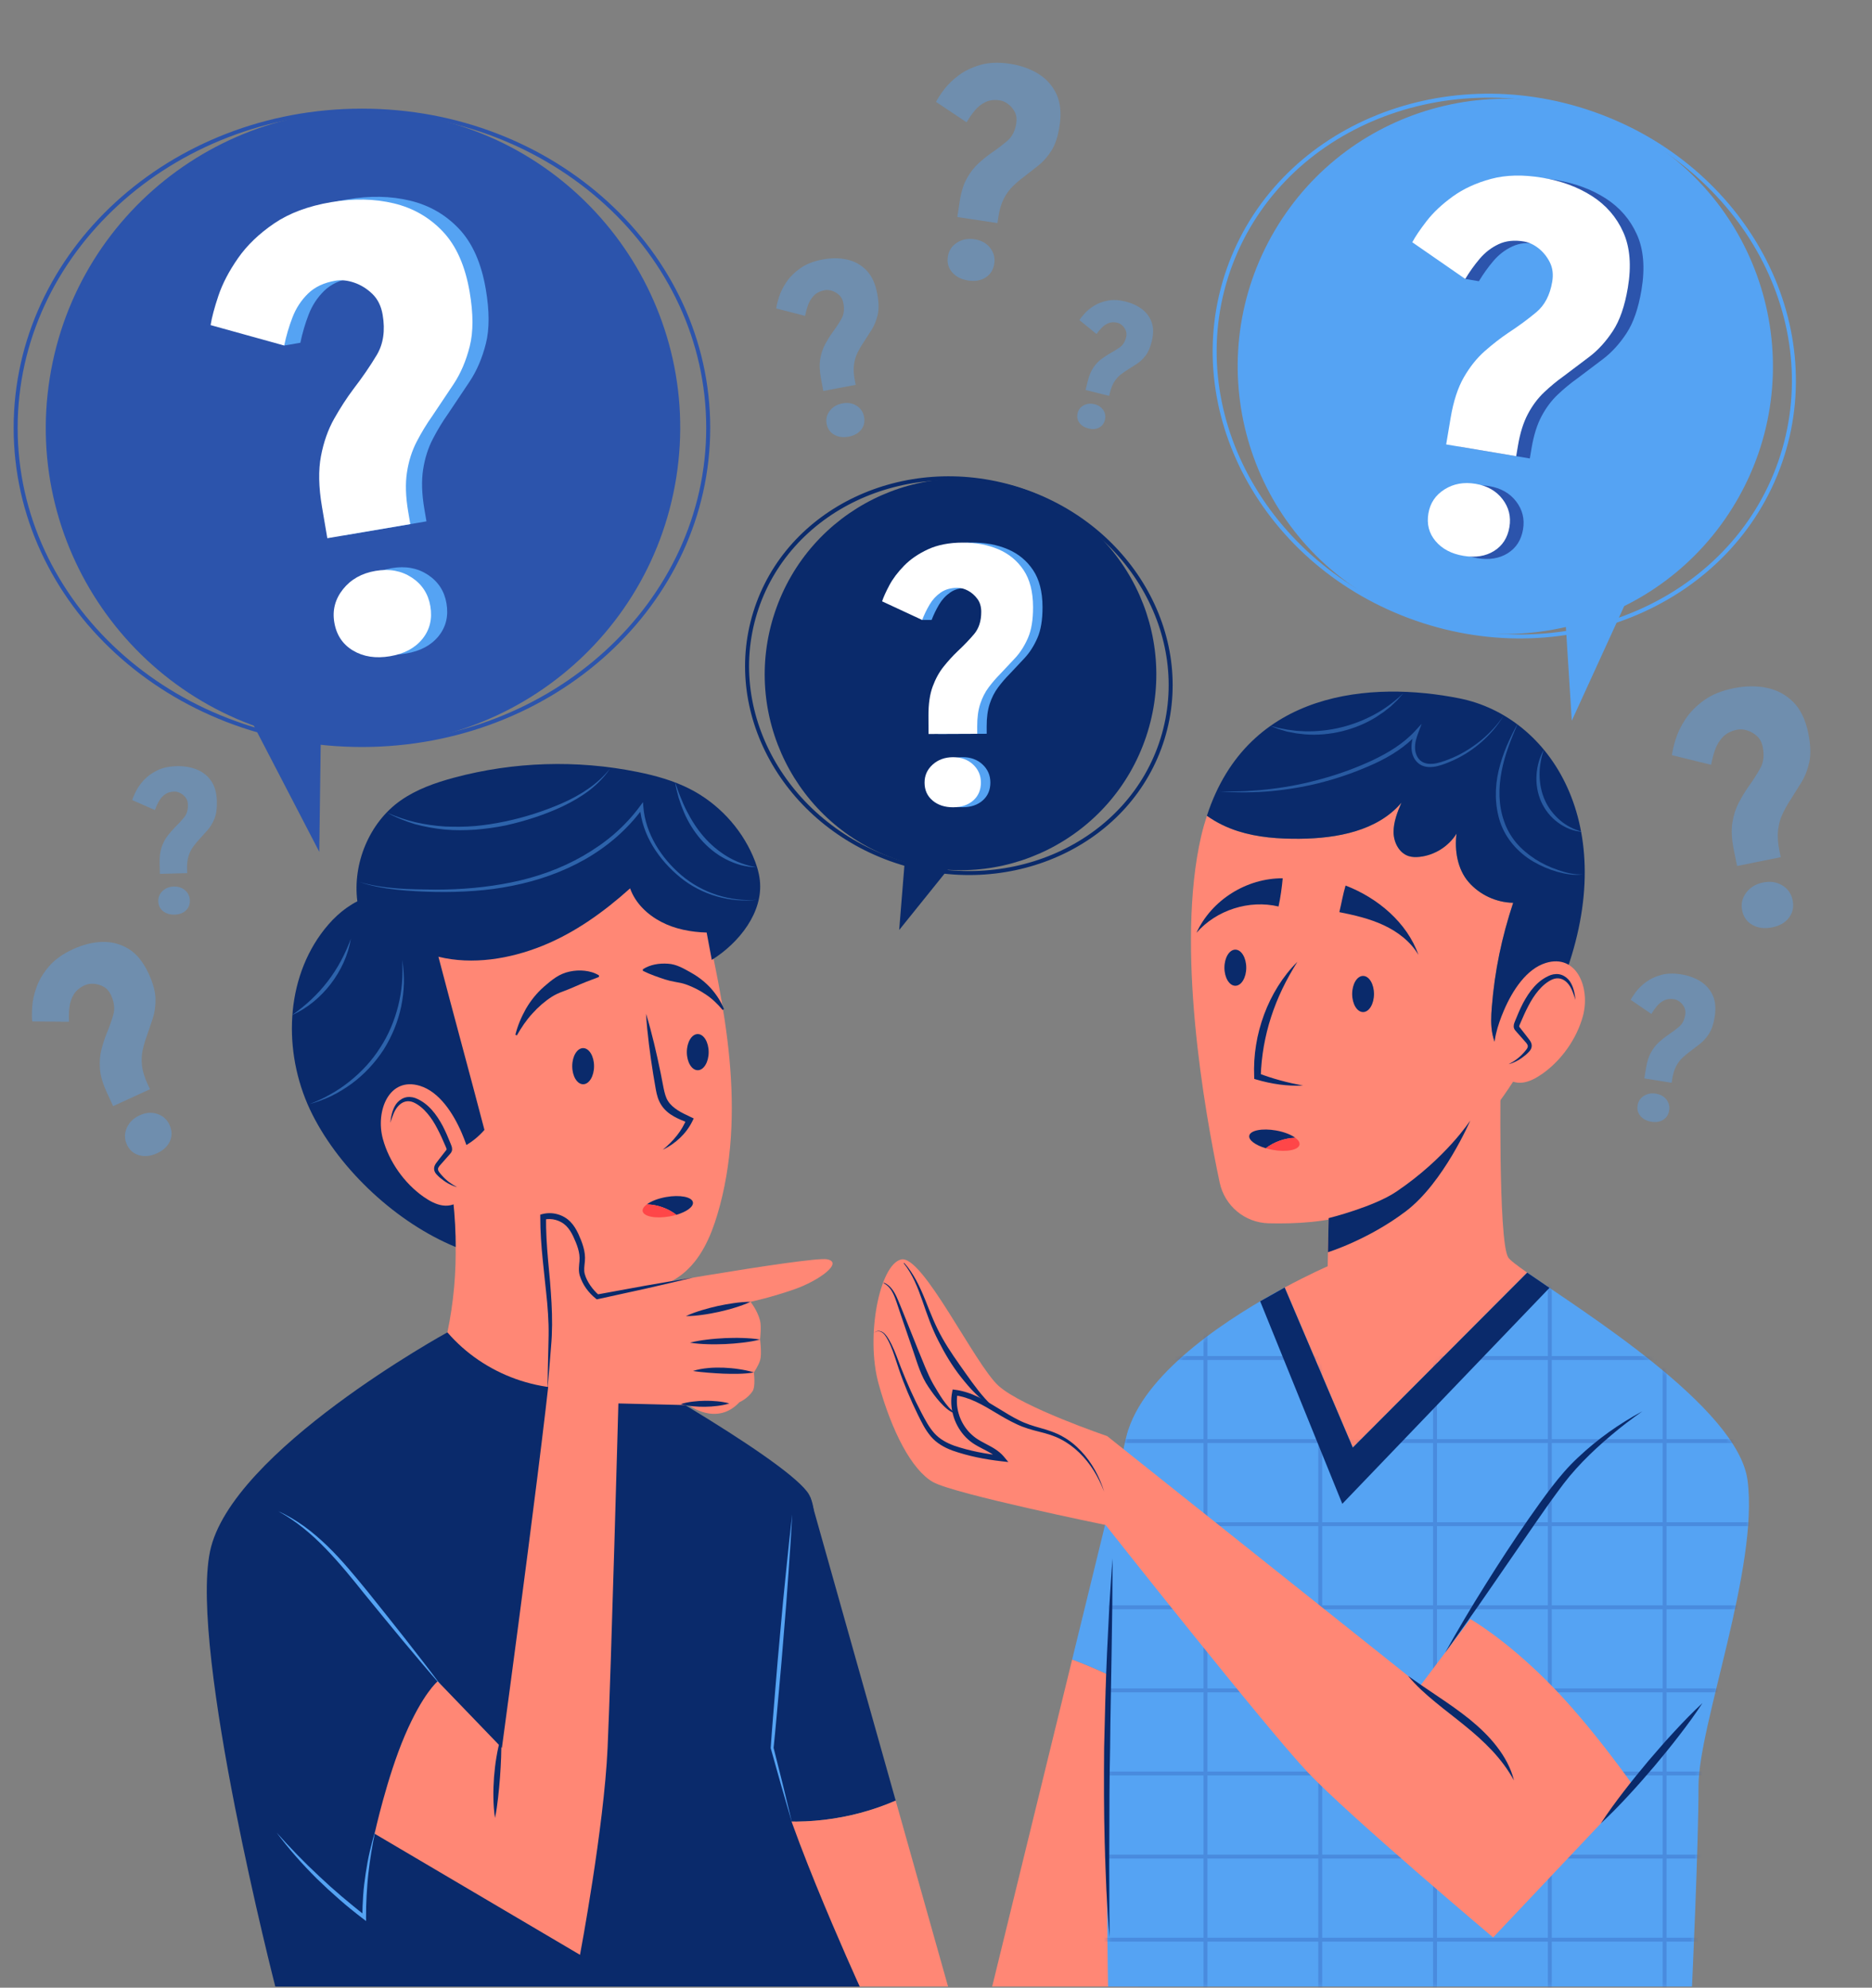 <svg width="469" height="498" viewBox="0 0 469 498" fill="none" xmlns="http://www.w3.org/2000/svg">
<rect x="0" y="0" width="469" height="498" fill="#808080" stroke="none"/>
<path d="M169.426 119.648C176.308 76.303 146.749 35.586 103.404 28.704C60.059 21.823 19.342 51.382 12.461 94.726C5.579 138.071 35.138 178.788 78.483 185.67C121.827 192.551 162.544 162.992 169.426 119.648Z" fill="#2C54AC"/>
<path d="M90.676 186.655C138.59 186.655 177.433 151.076 177.433 107.187C177.433 63.298 138.59 27.719 90.676 27.719C42.761 27.719 3.919 63.298 3.919 107.187C3.919 151.076 42.761 186.655 90.676 186.655Z" stroke="#2C54AC" stroke-miterlimit="10"/>
<path d="M60.103 175.108L79.99 213.417L80.538 171.681L60.103 175.108Z" fill="#2C54AC"/>
<path d="M86.049 134.159L84.711 126.289C83.87 121.339 83.784 117.102 84.46 113.573C85.133 110.047 86.234 106.931 87.761 104.227C89.288 101.523 90.88 99.063 92.541 96.845C94.794 93.917 96.753 91.063 98.42 88.283C100.087 85.505 100.584 82.135 99.911 78.174C99.541 75.998 98.684 74.258 97.344 72.957C96.002 71.657 94.492 70.718 92.816 70.136C91.137 69.557 89.557 69.391 88.072 69.643C85.199 70.131 82.914 71.207 81.211 72.872C79.508 74.537 78.213 76.514 77.33 78.803C76.444 81.093 75.752 83.452 75.248 85.88L71.203 86.567L56.808 80.763C57.099 78.88 57.752 76.427 58.766 73.402C59.78 70.38 61.411 67.25 63.664 64.013C65.915 60.78 68.935 57.873 72.724 55.292C76.511 52.715 81.278 50.935 87.021 49.959C92.664 49 97.9 49.104 102.734 50.268C107.566 51.433 111.66 53.793 115.015 57.349C118.369 60.904 120.602 65.948 121.712 72.483C122.638 77.929 122.644 82.461 121.73 86.078C120.817 89.697 119.468 92.856 117.687 95.55C115.904 98.248 114.116 100.919 112.326 103.566C110.928 105.537 109.635 107.666 108.446 109.955C107.255 112.246 106.443 114.802 106.007 117.627C105.57 120.451 105.672 123.745 106.311 127.507L106.841 130.625L86.049 134.159ZM101.769 163.727C98.205 164.333 95.119 163.864 92.516 162.321C89.909 160.777 88.339 158.423 87.801 155.253C87.28 152.185 88.004 149.413 89.978 146.938C91.949 144.464 94.669 142.932 98.135 142.343C101.599 141.754 104.623 142.31 107.204 144.01C109.785 145.711 111.336 148.097 111.858 151.164C112.397 154.334 111.739 157.066 109.891 159.367C108.039 161.668 105.333 163.121 101.769 163.727Z" fill="#55A3F3"/>
<path d="M82.004 134.847L80.667 126.977C79.826 122.027 79.74 117.79 80.416 114.261C81.089 110.735 82.19 107.619 83.717 104.915C85.244 102.211 86.836 99.751 88.497 97.533C90.75 94.605 92.709 91.751 94.376 88.971C96.043 86.193 96.54 82.824 95.867 78.863C95.497 76.687 94.64 74.946 93.3 73.646C91.958 72.346 90.449 71.407 88.772 70.825C87.093 70.246 85.513 70.08 84.028 70.332C81.155 70.82 78.87 71.896 77.167 73.561C75.464 75.226 74.169 77.203 73.286 79.492C72.4 81.782 71.708 84.141 71.203 86.569L52.763 81.452C53.054 79.569 53.707 77.116 54.721 74.091C55.735 71.069 57.366 67.939 59.619 64.702C61.87 61.469 64.89 58.562 68.679 55.981C72.466 53.404 77.233 51.624 82.975 50.648C88.618 49.689 93.854 49.793 98.689 50.957C103.521 52.122 107.615 54.482 110.969 58.038C114.324 61.593 116.556 66.637 117.667 73.171C118.593 78.617 118.599 83.149 117.685 86.766C116.772 90.385 115.423 93.544 113.642 96.239C111.859 98.937 110.071 101.608 108.281 104.255C106.883 106.226 105.591 108.355 104.401 110.644C103.21 112.935 102.398 115.491 101.962 118.316C101.525 121.14 101.626 124.434 102.266 128.196L102.796 131.314L82.004 134.847ZM97.724 164.414C94.16 165.02 91.074 164.551 88.471 163.008C85.864 161.464 84.295 159.11 83.756 155.941C83.235 152.873 83.959 150.101 85.933 147.626C87.905 145.152 90.624 143.62 94.09 143.031C97.554 142.442 100.578 142.998 103.159 144.698C105.74 146.399 107.291 148.785 107.813 151.853C108.352 155.023 107.694 157.755 105.846 160.056C103.994 162.356 101.288 163.808 97.724 164.414Z" fill="white"/>
<path d="M434.899 125.808C453.688 93.905 443.058 52.811 411.155 34.021C379.251 15.232 338.157 25.863 319.367 57.766C300.578 89.669 311.209 130.763 343.112 149.553C375.015 168.342 416.11 157.711 434.899 125.808Z" fill="#55A3F3"/>
<path d="M445.99 115.774C458.16 80.809 437.081 41.694 398.909 28.408C360.738 15.122 319.928 32.697 307.758 67.662C295.589 102.627 316.668 141.742 354.839 155.028C393.011 168.313 433.821 150.739 445.99 115.774Z" stroke="#55A3F3" stroke-miterlimit="10"/>
<path d="M408.93 147.451L393.789 180.566L391.569 145.426L408.93 147.451Z" fill="#55A3F3"/>
<path d="M365.729 111.92L366.845 105.279C367.548 101.102 368.656 97.703 370.172 95.079C371.686 92.457 373.426 90.279 375.393 88.548C377.359 86.817 379.311 85.299 381.25 83.992C383.857 82.284 386.208 80.554 388.307 78.801C390.406 77.05 391.736 74.503 392.298 71.161C392.607 69.325 392.407 67.701 391.699 66.293C390.99 64.885 390.049 63.718 388.875 62.79C387.698 61.863 386.485 61.293 385.232 61.082C382.808 60.674 380.689 60.897 378.87 61.751C377.052 62.605 375.472 63.821 374.133 65.4C372.792 66.979 371.587 68.666 370.512 70.46L367.099 69.886L357.24 61.27C357.994 59.851 359.194 58.077 360.841 55.949C362.487 53.822 364.654 51.781 367.346 49.827C370.036 47.876 373.249 46.397 376.983 45.392C380.715 44.389 385.006 44.293 389.852 45.108C394.613 45.909 398.756 47.443 402.285 49.712C405.811 51.98 408.418 54.996 410.104 58.759C411.791 62.521 412.17 67.159 411.243 72.673C410.471 77.268 409.218 80.881 407.487 83.509C405.756 86.139 403.805 88.281 401.639 89.934C399.47 91.589 397.306 93.221 395.147 94.833C393.486 96.015 391.866 97.353 390.284 98.847C388.7 100.342 387.343 102.153 386.212 104.283C385.081 106.412 384.249 109.064 383.715 112.238L383.272 114.869L365.729 111.92ZM370.052 139.836C367.045 139.33 364.716 138.101 363.07 136.15C361.421 134.197 360.824 131.886 361.273 129.212C361.708 126.623 363.056 124.615 365.315 123.191C367.572 121.767 370.162 121.3 373.087 121.793C376.01 122.285 378.265 123.566 379.85 125.636C381.434 127.707 382.01 130.038 381.574 132.626C381.124 135.301 379.842 137.295 377.732 138.616C375.619 139.935 373.059 140.341 370.052 139.836Z" fill="#2C54AC"/>
<path d="M362.315 111.346L363.432 104.705C364.134 100.528 365.242 97.129 366.758 94.505C368.272 91.883 370.013 89.706 371.98 87.974C373.946 86.243 375.897 84.725 377.836 83.418C380.443 81.711 382.795 79.98 384.894 78.227C386.993 76.476 388.323 73.929 388.885 70.587C389.194 68.75 388.994 67.126 388.286 65.719C387.577 64.311 386.635 63.144 385.461 62.216C384.284 61.289 383.071 60.719 381.818 60.508C379.394 60.1 377.275 60.323 375.456 61.177C373.637 62.031 372.057 63.247 370.719 64.826C369.378 66.405 368.173 68.092 367.097 69.886L353.825 60.695C354.579 59.276 355.779 57.502 357.426 55.374C359.072 53.247 361.24 51.206 363.932 49.253C366.622 47.302 369.834 45.823 373.568 44.818C377.3 43.815 381.591 43.719 386.437 44.534C391.198 45.335 395.341 46.87 398.87 49.138C402.396 51.406 405.004 54.422 406.69 58.185C408.377 61.947 408.756 66.585 407.829 72.099C407.056 76.695 405.804 80.307 404.073 82.935C402.342 85.565 400.391 87.708 398.225 89.36C396.056 91.015 393.891 92.647 391.731 94.259C390.071 95.441 388.45 96.779 386.868 98.273C385.284 99.768 383.928 101.579 382.797 103.709C381.666 105.838 380.833 108.491 380.299 111.664L379.856 114.295L362.315 111.346ZM366.639 139.262C363.632 138.756 361.303 137.527 359.657 135.575C358.008 133.622 357.411 131.311 357.86 128.637C358.295 126.048 359.642 124.04 361.901 122.616C364.158 121.192 366.749 120.725 369.674 121.218C372.597 121.71 374.852 122.991 376.437 125.061C378.021 127.132 378.596 129.463 378.16 132.051C377.71 134.726 376.428 136.72 374.318 138.041C372.205 139.361 369.646 139.767 366.639 139.262Z" fill="white"/>
<path d="M287.145 184.555C295.753 158.872 281.911 131.074 256.228 122.466C230.545 113.858 202.746 127.7 194.138 153.383C185.53 179.066 199.372 206.865 225.056 215.473C250.739 224.081 278.537 210.239 287.145 184.555Z" fill="#0A2A6B"/>
<path d="M291.266 185.053C299.262 159.175 282.894 131.136 254.706 122.427C226.519 113.718 197.187 127.636 189.191 153.514C181.195 179.392 197.564 207.431 225.751 216.14C253.938 224.85 283.27 210.932 291.266 185.053Z" stroke="#0A2A6B" stroke-miterlimit="10"/>
<path d="M239.199 215.705L225.277 233.004L226.982 211.93L239.199 215.705Z" fill="#0A2A6B"/>
<path d="M235.002 183.889L234.983 179.271C234.971 176.367 235.323 173.941 236.043 171.991C236.761 170.043 237.684 168.369 238.811 166.97C239.938 165.572 241.079 164.318 242.237 163.21C243.8 161.753 245.188 160.309 246.402 158.881C247.616 157.453 248.218 155.578 248.209 153.254C248.204 151.977 247.88 150.903 247.238 150.034C246.595 149.165 245.823 148.486 244.921 147.996C244.018 147.507 243.132 147.263 242.261 147.266C240.576 147.273 239.17 147.67 238.04 148.459C236.91 149.248 235.985 150.253 235.264 151.476C234.542 152.699 233.924 153.98 233.406 155.317L231.033 155.327L223.368 150.653C223.712 149.606 224.317 148.268 225.182 146.638C226.047 145.009 227.274 143.377 228.865 141.744C230.455 140.112 232.454 138.739 234.86 137.625C237.265 136.513 240.153 135.948 243.523 135.934C246.834 135.921 249.812 136.475 252.46 137.597C255.107 138.719 257.22 140.453 258.798 142.799C260.376 145.145 261.172 148.235 261.188 152.069C261.201 155.264 260.775 157.851 259.912 159.829C259.049 161.808 257.98 163.483 256.709 164.852C255.436 166.223 254.163 167.578 252.892 168.919C251.908 169.911 250.969 171.004 250.074 172.198C249.177 173.393 248.472 174.774 247.956 176.345C247.439 177.915 247.186 179.805 247.195 182.012L247.202 183.841L235.002 183.889ZM241.175 202.248C239.084 202.256 237.368 201.697 236.028 200.57C234.686 199.442 234.014 197.95 234.006 196.091C233.999 194.291 234.675 192.777 236.035 191.552C237.394 190.327 239.091 189.71 241.125 189.702C243.157 189.694 244.831 190.297 246.142 191.512C247.454 192.727 248.113 194.235 248.121 196.035C248.128 197.895 247.495 199.392 246.222 200.53C244.948 201.667 243.266 202.24 241.175 202.248Z" fill="#55A3F3"/>
<path d="M232.629 183.898L232.61 179.28C232.598 176.376 232.95 173.95 233.67 172C234.388 170.052 235.311 168.378 236.438 166.979C237.565 165.581 238.706 164.327 239.864 163.219C241.427 161.762 242.815 160.318 244.029 158.889C245.243 157.461 245.845 155.586 245.836 153.262C245.831 151.985 245.507 150.911 244.865 150.042C244.222 149.173 243.45 148.494 242.548 148.004C241.645 147.515 240.759 147.271 239.887 147.274C238.202 147.281 236.796 147.678 235.666 148.467C234.536 149.256 233.611 150.261 232.89 151.484C232.168 152.707 231.55 153.988 231.032 155.325L220.994 150.66C221.338 149.613 221.943 148.275 222.808 146.645C223.673 145.016 224.899 143.385 226.491 141.751C228.081 140.119 230.08 138.746 232.486 137.632C234.891 136.519 237.779 135.955 241.149 135.941C244.46 135.928 247.438 136.482 250.087 137.604C252.734 138.726 254.847 140.46 256.425 142.806C258.003 145.152 258.8 148.242 258.815 152.075C258.828 155.27 258.403 157.857 257.539 159.835C256.676 161.814 255.607 163.489 254.336 164.858C253.063 166.229 251.79 167.584 250.519 168.925C249.535 169.917 248.596 171.01 247.7 172.204C246.804 173.399 246.098 174.781 245.582 176.351C245.065 177.921 244.812 179.811 244.821 182.018L244.828 183.847L232.629 183.898ZM238.802 202.258C236.711 202.266 234.995 201.707 233.655 200.58C232.313 199.452 231.641 197.961 231.633 196.101C231.626 194.301 232.302 192.788 233.662 191.562C235.021 190.337 236.718 189.72 238.751 189.712C240.783 189.704 242.457 190.307 243.768 191.522C245.08 192.737 245.739 194.245 245.747 196.045C245.755 197.904 245.121 199.402 243.848 200.54C242.575 201.676 240.893 202.249 238.802 202.258Z" fill="white"/>
<g opacity="0.4">
<path d="M435.196 216.966L434.361 212.826C433.836 210.222 433.723 207.983 434.023 206.106C434.322 204.231 434.854 202.565 435.618 201.11C436.381 199.656 437.184 198.329 438.026 197.129C439.17 195.545 440.16 194.003 440.996 192.507C441.833 191.011 442.041 189.221 441.621 187.138C441.39 185.993 440.909 185.087 440.179 184.421C439.448 183.755 438.635 183.283 437.739 183.003C436.842 182.724 436.004 182.662 435.222 182.819C433.711 183.124 432.52 183.729 431.646 184.637C430.772 185.545 430.119 186.611 429.689 187.836C429.258 189.061 428.93 190.32 428.702 191.612L418.869 189.204C418.992 188.204 419.298 186.896 419.785 185.28C420.272 183.665 421.084 181.984 422.223 180.236C423.361 178.49 424.911 176.904 426.873 175.478C428.834 174.054 431.326 173.036 434.346 172.427C437.314 171.829 440.085 171.799 442.66 172.336C445.234 172.874 447.437 174.056 449.268 175.882C451.099 177.708 452.361 180.339 453.054 183.776C453.631 186.641 453.708 189.037 453.283 190.965C452.859 192.893 452.196 194.585 451.298 196.039C450.399 197.494 449.496 198.936 448.593 200.364C447.886 201.429 447.237 202.576 446.645 203.805C446.052 205.036 445.664 206.401 445.479 207.901C445.294 209.401 445.401 211.142 445.799 213.12L446.13 214.76L435.196 216.966ZM443.986 232.347C442.111 232.725 440.472 232.527 439.07 231.753C437.666 230.979 436.798 229.759 436.462 228.092C436.137 226.478 436.475 225 437.479 223.66C438.482 222.32 439.894 221.466 441.718 221.098C443.54 220.731 445.148 220.976 446.541 221.833C447.933 222.691 448.792 223.927 449.117 225.541C449.453 227.208 449.15 228.664 448.209 229.911C447.268 231.157 445.861 231.969 443.986 232.347Z" fill="#55A3F3"/>
<path d="M28.338 277.133L26.735 273.635C25.727 271.435 25.159 269.473 25.034 267.746C24.908 266.021 25.033 264.433 25.407 262.983C25.781 261.534 26.216 260.19 26.713 258.95C27.397 257.306 27.954 255.733 28.384 254.231C28.814 252.73 28.626 251.099 27.819 249.339C27.376 248.372 26.76 247.668 25.974 247.23C25.187 246.792 24.367 246.542 23.514 246.481C22.66 246.42 21.904 246.54 21.244 246.842C19.967 247.427 19.037 248.213 18.452 249.2C17.866 250.187 17.51 251.269 17.383 252.445C17.256 253.622 17.227 254.806 17.295 255.999L8.072 255.913C7.973 255 7.972 253.777 8.067 252.242C8.163 250.708 8.532 249.048 9.178 247.26C9.823 245.475 10.867 243.745 12.31 242.071C13.752 240.399 15.75 238.977 18.302 237.807C20.81 236.658 23.261 236.054 25.657 235.994C28.052 235.935 30.252 236.524 32.257 237.761C34.262 238.998 35.929 241.069 37.26 243.973C38.369 246.393 38.937 248.503 38.962 250.301C38.988 252.1 38.753 253.739 38.259 255.215C37.765 256.693 37.265 258.16 36.762 259.615C36.356 260.707 36.02 261.859 35.751 263.073C35.482 264.288 35.422 265.58 35.571 266.949C35.719 268.318 36.177 269.84 36.943 271.511L37.578 272.897L28.338 277.133ZM39.34 288.941C37.756 289.667 36.261 289.833 34.856 289.439C33.45 289.045 32.426 288.144 31.78 286.736C31.155 285.373 31.147 283.991 31.758 282.593C32.368 281.196 33.443 280.144 34.984 279.437C36.524 278.732 38.001 278.614 39.414 279.084C40.827 279.555 41.847 280.472 42.472 281.836C43.118 283.245 43.152 284.599 42.578 285.901C42.003 287.202 40.924 288.215 39.34 288.941Z" fill="#55A3F3"/>
<path d="M239.844 54.378L240.417 50.573C240.778 48.18 241.377 46.227 242.218 44.714C243.057 43.201 244.031 41.941 245.137 40.932C246.243 39.924 247.343 39.038 248.438 38.272C249.911 37.271 251.238 36.259 252.419 35.238C253.601 34.217 254.336 32.749 254.625 30.835C254.784 29.783 254.653 28.857 254.236 28.06C253.817 27.263 253.268 26.605 252.588 26.086C251.907 25.568 251.208 25.254 250.49 25.146C249.101 24.937 247.893 25.085 246.862 25.59C245.831 26.096 244.941 26.806 244.191 27.721C243.44 28.636 242.768 29.612 242.171 30.647L234.5 25.526C234.917 24.708 235.585 23.683 236.505 22.451C237.425 21.22 238.643 20.033 240.162 18.891C241.68 17.75 243.5 16.874 245.624 16.263C247.746 15.654 250.196 15.557 252.973 15.975C255.701 16.386 258.083 17.222 260.12 18.484C262.157 19.745 263.676 21.443 264.676 23.576C265.676 25.709 265.938 28.355 265.462 31.514C265.065 34.147 264.385 36.223 263.422 37.741C262.459 39.26 261.365 40.503 260.144 41.469C258.921 42.435 257.7 43.389 256.482 44.331C255.545 45.023 254.632 45.803 253.743 46.672C252.853 47.541 252.096 48.589 251.47 49.817C250.844 51.044 250.394 52.568 250.121 54.386L249.894 55.893L239.844 54.378ZM242.586 70.283C240.863 70.023 239.521 69.344 238.561 68.245C237.6 67.145 237.236 65.831 237.467 64.299C237.69 62.816 238.44 61.656 239.717 60.82C240.992 59.984 242.468 59.693 244.144 59.945C245.819 60.197 247.119 60.907 248.045 62.075C248.97 63.243 249.321 64.569 249.098 66.052C248.867 67.584 248.154 68.736 246.961 69.511C245.767 70.285 244.309 70.543 242.586 70.283Z" fill="#55A3F3"/>
<path d="M206.267 97.951L205.689 94.883C205.326 92.953 205.263 91.297 205.502 89.913C205.741 88.53 206.149 87.304 206.728 86.235C207.306 85.167 207.911 84.194 208.546 83.315C209.407 82.155 210.153 81.025 210.785 79.926C211.418 78.828 211.588 77.507 211.298 75.963C211.138 75.114 210.791 74.44 210.258 73.941C209.724 73.442 209.127 73.085 208.468 72.869C207.807 72.654 207.188 72.6 206.609 72.709C205.489 72.92 204.603 73.356 203.948 74.019C203.294 74.682 202.801 75.464 202.472 76.365C202.142 77.267 201.887 78.194 201.707 79.147L194.461 77.275C194.562 76.537 194.8 75.573 195.175 74.383C195.551 73.194 196.166 71.959 197.025 70.678C197.883 69.398 199.043 68.24 200.507 67.205C201.97 66.171 203.821 65.442 206.06 65.02C208.26 64.606 210.308 64.61 212.207 65.031C214.104 65.453 215.722 66.347 217.058 67.714C218.395 69.081 219.303 71.038 219.782 73.585C220.182 75.708 220.216 77.48 219.884 78.901C219.552 80.323 219.047 81.567 218.369 82.633C217.69 83.7 217.01 84.758 216.329 85.805C215.796 86.585 215.306 87.427 214.856 88.331C214.406 89.235 214.107 90.24 213.956 91.348C213.805 92.455 213.867 93.743 214.144 95.209L214.373 96.424L206.267 97.951ZM212.62 109.403C211.231 109.665 210.021 109.503 208.992 108.918C207.962 108.332 207.332 107.423 207.099 106.187C206.874 104.991 207.138 103.902 207.892 102.92C208.646 101.939 209.698 101.321 211.05 101.066C212.4 100.812 213.587 101.008 214.608 101.655C215.629 102.302 216.252 103.224 216.478 104.42C216.711 105.656 216.473 106.729 215.766 107.641C215.057 108.555 214.009 109.141 212.62 109.403Z" fill="#55A3F3"/>
<path d="M271.968 97.709L272.526 95.472C272.878 94.065 273.347 92.934 273.935 92.079C274.522 91.224 275.174 90.528 275.892 89.989C276.609 89.451 277.316 88.985 278.012 88.59C278.947 88.077 279.797 87.549 280.56 87.007C281.323 86.465 281.844 85.632 282.125 84.506C282.28 83.888 282.256 83.328 282.052 82.828C281.848 82.329 281.557 81.905 281.181 81.557C280.804 81.209 280.405 80.982 279.983 80.877C279.167 80.673 278.436 80.693 277.793 80.936C277.15 81.179 276.579 81.552 276.08 82.055C275.58 82.558 275.123 83.102 274.708 83.686L270.425 80.194C270.72 79.73 271.177 79.156 271.796 78.474C272.415 77.792 273.209 77.153 274.18 76.558C275.15 75.964 276.285 75.545 277.587 75.302C278.888 75.059 280.355 75.141 281.987 75.549C283.591 75.95 284.964 76.584 286.108 77.453C287.251 78.321 288.06 79.42 288.535 80.75C289.01 82.079 289.016 83.673 288.552 85.53C288.165 87.078 287.642 88.277 286.981 89.128C286.32 89.979 285.597 90.659 284.813 91.165C284.029 91.672 283.246 92.171 282.466 92.664C281.868 93.023 281.279 93.437 280.699 93.904C280.118 94.372 279.607 94.954 279.164 95.651C278.721 96.347 278.366 97.231 278.099 98.3L277.878 99.186L271.968 97.709ZM272.698 107.352C271.685 107.099 270.923 106.617 270.413 105.907C269.902 105.196 269.76 104.392 269.985 103.491C270.203 102.619 270.716 101.97 271.525 101.544C272.333 101.118 273.23 101.028 274.216 101.274C275.2 101.52 275.936 102.018 276.422 102.767C276.907 103.516 277.041 104.327 276.823 105.199C276.598 106.1 276.106 106.746 275.35 107.141C274.595 107.535 273.711 107.605 272.698 107.352Z" fill="#55A3F3"/>
<path d="M411.967 270.185L412.385 267.597C412.648 265.969 413.07 264.643 413.654 263.618C414.237 262.593 414.909 261.742 415.67 261.063C416.431 260.384 417.186 259.788 417.938 259.275C418.948 258.604 419.86 257.924 420.672 257.237C421.485 256.55 421.996 255.555 422.206 254.253C422.322 253.537 422.24 252.906 421.961 252.36C421.681 251.814 421.312 251.362 420.852 251.004C420.392 250.646 419.918 250.427 419.43 250.348C418.485 250.195 417.661 250.288 416.955 250.625C416.249 250.962 415.637 251.439 415.12 252.057C414.602 252.675 414.137 253.335 413.723 254.036L408.533 250.492C408.823 249.938 409.286 249.244 409.921 248.411C410.557 247.579 411.395 246.779 412.438 246.012C413.48 245.246 414.726 244.662 416.178 244.261C417.628 243.861 419.298 243.813 421.186 244.118C423.041 244.418 424.658 245.005 426.037 245.878C427.415 246.752 428.438 247.919 429.104 249.38C429.77 250.84 429.93 252.645 429.583 254.793C429.294 256.584 428.816 257.993 428.149 259.021C427.482 260.049 426.728 260.888 425.889 261.537C425.049 262.187 424.21 262.828 423.374 263.461C422.731 263.926 422.103 264.45 421.491 265.036C420.878 265.622 420.355 266.33 419.92 267.162C419.485 267.994 419.168 269.028 418.968 270.265L418.802 271.29L411.967 270.185ZM413.722 281.04C412.55 280.851 411.641 280.378 410.995 279.623C410.348 278.867 410.11 277.969 410.278 276.927C410.441 275.918 410.96 275.133 411.836 274.573C412.711 274.013 413.718 273.825 414.858 274.009C415.997 274.193 416.878 274.686 417.5 275.488C418.122 276.29 418.351 277.196 418.189 278.205C418.021 279.247 417.527 280.027 416.709 280.546C415.889 281.065 414.894 281.23 413.722 281.04Z" fill="#55A3F3"/>
<path d="M40.059 218.941L39.991 216.353C39.948 214.725 40.115 213.361 40.493 212.26C40.871 211.159 41.367 210.209 41.981 209.411C42.595 208.613 43.219 207.896 43.854 207.26C44.712 206.423 45.471 205.597 46.134 204.781C46.797 203.966 47.111 202.907 47.076 201.604C47.057 200.888 46.862 200.29 46.491 199.812C46.12 199.333 45.678 198.962 45.167 198.699C44.655 198.436 44.155 198.31 43.667 198.323C42.722 198.348 41.939 198.588 41.316 199.045C40.693 199.501 40.186 200.077 39.798 200.771C39.409 201.465 39.078 202.191 38.805 202.947L33.12 200.459C33.3 199.868 33.622 199.11 34.086 198.186C34.55 197.262 35.217 196.332 36.089 195.397C36.96 194.462 38.062 193.667 39.397 193.013C40.731 192.359 42.343 192.007 44.231 191.957C46.086 191.908 47.763 192.181 49.261 192.777C50.759 193.373 51.965 194.318 52.879 195.613C53.793 196.908 54.278 198.63 54.335 200.778C54.382 202.569 54.176 204.024 53.717 205.143C53.258 206.263 52.68 207.215 51.985 207.998C51.289 208.782 50.592 209.558 49.897 210.325C49.358 210.894 48.845 211.518 48.358 212.198C47.871 212.879 47.493 213.662 47.223 214.549C46.953 215.436 46.835 216.498 46.868 217.735L46.895 218.76L40.059 218.941ZM43.75 229.153C42.578 229.184 41.609 228.892 40.844 228.277C40.078 227.662 39.682 226.834 39.654 225.792C39.627 224.783 39.987 223.926 40.734 223.222C41.48 222.518 42.423 222.151 43.563 222.121C44.702 222.091 45.647 222.408 46.398 223.072C47.148 223.736 47.537 224.573 47.564 225.582C47.592 226.624 47.255 227.471 46.556 228.125C45.857 228.78 44.921 229.122 43.75 229.153Z" fill="#55A3F3"/>
</g>
<path d="M248.573 497.719H285.082L283.798 422.713C278.907 420.043 273.831 417.717 268.615 415.759L248.573 497.719Z" fill="#FF8775"/>
<path d="M268.615 415.759C273.832 417.717 278.908 420.043 283.798 422.713L282.694 358.182L268.615 415.759Z" fill="#55A3F3"/>
<path d="M382.623 318.848C379.993 317.01 378.26 315.687 377.851 315.023C375.286 310.855 375.967 268.417 375.967 268.417L333.038 296.788L332.629 317.253C332.629 317.253 328.15 319.192 321.85 322.577L338.922 362.685L382.623 318.848Z" fill="#FF8775"/>
<path d="M437.819 370.87C435.411 352.635 396.494 328.542 382.624 318.848L338.922 362.684L321.85 322.576C308.721 329.63 287.673 342.971 282.695 358.182C275.327 380.693 277.606 497.719 277.606 497.719H423.903C423.903 497.719 425.54 462.553 425.54 447.409C425.54 432.265 440.684 392.563 437.819 370.87Z" fill="#55A3F3"/>
<g opacity="0.3">
<mask id="mask0_18_314" style="mask-type:luminance" maskUnits="userSpaceOnUse" x="277" y="318" width="162" height="180">
<path d="M437.819 370.87C435.411 352.635 396.494 328.542 382.624 318.848L338.922 362.684L321.85 322.576C308.721 329.63 287.673 342.971 282.695 358.182C275.327 380.693 277.606 497.719 277.606 497.719H423.903C423.903 497.719 425.54 462.553 425.54 447.409C425.54 432.265 440.684 392.563 437.819 370.87Z" fill="white"/>
</mask>
<g mask="url(#mask0_18_314)">
<path d="M417.04 299.279V536.894" stroke="#2C54AC" stroke-width="0.974" stroke-miterlimit="10"/>
<path d="M388.281 299.279V536.894" stroke="#2C54AC" stroke-width="0.974" stroke-miterlimit="10"/>
<path d="M359.523 299.279V536.894" stroke="#2C54AC" stroke-width="0.974" stroke-miterlimit="10"/>
<path d="M330.766 299.279V536.894" stroke="#2C54AC" stroke-width="0.974" stroke-miterlimit="10"/>
<path d="M302.008 299.279V536.894" stroke="#2C54AC" stroke-width="0.974" stroke-miterlimit="10"/>
<path d="M264.275 340.235H439.805" stroke="#2C54AC" stroke-width="0.974" stroke-miterlimit="10"/>
<path d="M264.275 361.055H439.805" stroke="#2C54AC" stroke-width="0.974" stroke-miterlimit="10"/>
<path d="M264.275 381.874H439.805" stroke="#2C54AC" stroke-width="0.974" stroke-miterlimit="10"/>
<path d="M264.275 402.693H439.805" stroke="#2C54AC" stroke-width="0.974" stroke-miterlimit="10"/>
<path d="M264.275 423.512H439.805" stroke="#2C54AC" stroke-width="0.974" stroke-miterlimit="10"/>
<path d="M264.275 444.332H439.805" stroke="#2C54AC" stroke-width="0.974" stroke-miterlimit="10"/>
<path d="M264.275 465.151H439.805" stroke="#2C54AC" stroke-width="0.974" stroke-miterlimit="10"/>
<path d="M264.275 485.97H439.805" stroke="#2C54AC" stroke-width="0.974" stroke-miterlimit="10"/>
</g>
</g>
<path d="M373.935 259.2C373.453 256.928 373.567 254.576 373.755 252.261C374.492 243.146 376.237 234.873 379.1 226.187C374.87 226.124 370.702 224.183 367.93 220.986C365.159 217.789 364.372 213.068 364.909 208.872C362.915 212.07 359.401 214.274 355.654 214.676C354.739 214.774 353.796 214.768 352.92 214.489C350.51 213.721 349.152 211.015 349.138 208.486C349.124 205.957 350.098 203.416 351.114 201.099C345.1 208.198 334.938 210.056 325.634 210.144C320.396 210.193 315.096 209.818 310.107 208.224C307.359 207.346 304.715 206.058 302.373 204.38C301.841 206.016 301.349 207.707 300.934 209.503C294.541 237.149 301.696 277.982 305.575 296.289C306.807 302.105 311.861 306.335 317.804 306.486C324.326 306.651 332.725 306.279 338.894 303.946C353.211 298.531 367.874 289.306 380.289 269.092C377.255 266.336 374.773 263.149 373.935 259.2Z" fill="#FF8775"/>
<path d="M365.648 174.974C343.903 170.625 312.664 172.709 302.372 204.381C304.714 206.059 307.358 207.347 310.106 208.225C315.095 209.819 320.396 210.194 325.633 210.145C334.936 210.057 345.099 208.2 351.113 201.1C350.097 203.416 349.123 205.957 349.137 208.487C349.151 211.016 350.509 213.722 352.919 214.49C353.796 214.769 354.738 214.775 355.653 214.677C359.401 214.275 362.914 212.071 364.908 208.873C364.371 213.07 365.157 217.791 367.929 220.987C370.7 224.184 374.868 226.125 379.099 226.188C376.236 234.873 374.491 243.147 373.754 252.262C373.567 254.577 373.452 256.929 373.934 259.201C374.772 263.149 377.254 266.337 380.287 269.093C384.459 262.3 388.378 254.269 391.945 244.72C406.123 206.76 388.515 179.547 365.648 174.974Z" fill="#0A2A6B"/>
<path d="M396.569 254.588C395.02 260.249 391.216 265.653 386.396 269.041C384.887 270.102 383.242 270.987 381.593 271.22C377.873 271.744 375.021 268.689 374.45 264.949C373.879 261.209 375.132 257.001 376.798 253.115C378.952 248.09 382.466 242.735 387.278 241.257C395.037 238.873 398.488 247.576 396.569 254.588Z" fill="#FF8775"/>
<path d="M377.971 266.628C379.656 265.994 381.27 264.869 382.573 263.423C382.835 263.132 383.094 262.811 383.201 262.446C383.406 261.748 382.999 261.169 382.612 260.704C381.831 259.764 381.05 258.825 380.268 257.885C380.112 257.697 379.951 257.497 379.92 257.23C379.885 256.935 380.014 256.612 380.14 256.308C381.737 252.442 383.57 248.267 386.909 245.833C387.811 245.176 388.82 244.668 389.81 244.584C391.279 244.459 392.518 245.294 393.28 246.454C394.042 247.614 394.398 249.072 394.716 250.519C394.716 250.519 394.315 258.602 388.404 263.836C382.493 269.071 377.971 266.628 377.971 266.628Z" fill="#FF8775"/>
<path d="M394.716 250.52C394.209 249.01 393.748 247.411 392.717 246.307C392.22 245.76 391.594 245.346 390.925 245.189C390.255 245.03 389.574 245.111 388.912 245.39C387.602 245.97 386.405 247.004 385.436 248.161C384.444 249.317 383.622 250.639 382.909 252.027C382.171 253.405 381.541 254.856 380.909 256.321C380.739 256.69 380.587 257.061 380.603 257.144C380.6 257.169 380.601 257.208 380.686 257.329L381.038 257.777C381.539 258.402 382.031 259.034 382.518 259.671C382.766 259.999 382.998 260.28 383.265 260.655C383.517 261.021 383.774 261.509 383.75 262.078C383.728 262.647 383.423 263.113 383.136 263.432C382.841 263.759 382.55 264.029 382.236 264.305C380.972 265.359 379.535 266.219 377.971 266.629C379.405 265.901 380.688 264.949 381.721 263.774C382.225 263.205 382.836 262.555 382.761 262.075C382.75 261.591 382.148 261.037 381.613 260.424C381.076 259.829 380.544 259.23 380.022 258.623L379.611 258.143C379.453 257.949 379.257 257.618 379.232 257.239C379.216 256.507 379.474 256.144 379.59 255.774C380.187 254.281 380.822 252.786 381.574 251.327C383.106 248.474 385.184 245.563 388.51 244.288C389.343 244.004 390.34 243.929 391.209 244.246C392.078 244.553 392.789 245.148 393.29 245.846C394.258 247.294 394.527 248.934 394.716 250.52Z" fill="#0A2A6B"/>
<path d="M332.869 305.191C332.869 305.191 344.141 302.401 349.825 298.565C362.243 290.185 368.367 280.719 368.367 280.719C368.367 280.719 361.691 296.287 352.235 303.459C342.779 310.631 332.698 313.733 332.698 313.733L332.869 305.191Z" fill="#0A2A6B"/>
<path d="M312.228 242.45C312.228 244.951 311.004 246.978 309.494 246.978C307.984 246.978 306.76 244.951 306.76 242.45C306.76 239.949 307.984 237.922 309.494 237.922C311.004 237.922 312.228 239.949 312.228 242.45Z" fill="#0A2A6B"/>
<path d="M344.232 249.039C344.232 251.54 343.008 253.567 341.498 253.567C339.988 253.567 338.764 251.54 338.764 249.039C338.764 246.538 339.988 244.511 341.498 244.511C343.008 244.511 344.232 246.539 344.232 249.039Z" fill="#0A2A6B"/>
<path d="M325.038 240.98C323.655 243.181 322.393 245.417 321.289 247.718C320.187 250.018 319.238 252.377 318.459 254.786C317.667 257.192 317.08 259.654 316.628 262.14C316.202 264.63 315.93 267.15 315.863 269.686L315.303 268.911C318.874 270.279 322.6 271.256 326.443 271.988C322.529 272.166 318.571 271.596 314.775 270.473L314.239 270.315L314.214 269.699C314.109 267.068 314.258 264.42 314.687 261.816C315.09 259.207 315.793 256.648 316.7 254.175C317.62 251.705 318.78 249.328 320.172 247.104C321.565 244.88 323.183 242.803 325.038 240.98Z" fill="#0A2A6B"/>
<path d="M321.362 220.049C312.293 220.011 303.561 225.468 299.76 233.702C304.73 228.003 312.958 225.367 320.315 227.116C320.804 224.877 321.158 222.331 321.362 220.049Z" fill="#0A2A6B"/>
<path d="M355.366 239.229C353.392 235.899 350.171 233.442 346.664 231.804C343.157 230.166 339.349 229.283 335.552 228.529C336.095 226.263 336.448 224.099 337.112 221.865C345.131 224.944 352.51 231.129 355.366 239.229Z" fill="#0A2A6B"/>
<path d="M319.709 283.235C316.232 282.618 313.22 283.205 312.982 284.546C312.786 285.653 314.543 286.926 317.118 287.685C319.231 286.07 321.864 285.132 324.522 285.066C323.473 284.287 321.739 283.595 319.709 283.235Z" fill="#0A2A6B"/>
<path d="M324.523 285.066C321.865 285.132 319.232 286.07 317.119 287.685C317.663 287.845 318.242 287.984 318.848 288.092C322.325 288.709 325.337 288.122 325.575 286.781C325.674 286.222 325.271 285.622 324.523 285.066Z" fill="#FF4648"/>
<path d="M368.368 405.651L355.842 422.324L277.38 359.801C277.38 359.801 256.138 352.58 250.181 347.22C244.224 341.859 231.12 314.26 225.759 315.551C220.398 316.841 216.824 334.711 220.1 346.625C223.376 358.538 228.439 368.367 233.8 371.345C239.161 374.323 276.986 382.067 276.986 382.067C276.986 382.067 317.193 432.996 327.617 444.016C338.041 455.036 374.079 485.415 374.079 485.415L409.521 447.888C409.521 447.888 398.799 432.401 387.779 421.381C376.76 410.36 368.368 405.651 368.368 405.651Z" fill="#FF8775"/>
<path d="M362.052 414.059C365.258 408.309 368.613 402.649 372.115 397.082C375.596 391.5 379.21 386.004 382.943 380.579C384.839 377.885 386.738 375.195 388.755 372.571C390.763 369.949 392.952 367.383 395.391 365.129C400.223 360.565 405.658 356.709 411.46 353.594C408.77 355.491 406.152 357.466 403.661 359.592C401.155 361.694 398.752 363.905 396.49 366.238C395.362 367.407 394.283 368.619 393.238 369.853C392.21 371.103 391.225 372.384 390.268 373.712C388.325 376.333 386.446 379.021 384.586 381.72L373.414 397.938C369.696 403.351 365.91 408.725 362.052 414.059Z" fill="#0A2A6B"/>
<path d="M426.518 426.704C424.712 429.483 422.756 432.135 420.746 434.742C418.746 437.357 416.657 439.897 414.55 442.422C412.415 444.923 410.261 447.407 408.017 449.817C405.783 452.235 403.495 454.606 401.055 456.85C402.859 454.069 404.814 451.417 406.824 448.81C408.824 446.195 410.914 443.656 413.022 441.132C415.159 438.633 417.313 436.148 419.557 433.739C421.793 431.321 424.08 428.949 426.518 426.704Z" fill="#0A2A6B"/>
<path d="M352.768 419.892C355.351 421.729 357.944 423.462 360.544 425.224C363.149 426.974 365.734 428.787 368.218 430.777C370.677 432.796 373.027 435.008 374.988 437.562C376.952 440.095 378.551 442.979 379.3 446.072C377.773 443.292 375.9 440.825 373.798 438.572C371.685 436.33 369.378 434.272 366.959 432.329C364.559 430.356 362.043 428.485 359.613 426.468C357.179 424.466 354.792 422.341 352.768 419.892Z" fill="#0A2A6B"/>
<path d="M218.979 333.976C219.293 333.546 219.881 333.401 220.398 333.483C220.932 333.559 221.395 333.89 221.754 334.274C222.461 335.071 222.935 336.007 223.411 336.935C224.334 338.811 224.991 340.793 225.748 342.711C227.267 346.553 228.932 350.335 230.861 353.982C231.829 355.804 232.775 357.641 234.101 359.097C235.41 360.553 237.173 361.518 239.056 362.207C242.88 363.51 246.979 364.284 251.035 364.703L250.417 365.853C249.362 364.592 247.77 363.789 246.141 362.957C245.325 362.538 244.487 362.094 243.683 361.548C242.881 360.99 242.149 360.336 241.507 359.604C240.238 358.132 239.293 356.389 238.788 354.52C238.26 352.658 238.178 350.67 238.549 348.759L238.673 348.124L239.309 348.205C241.346 348.464 243.285 349.144 245.087 350.002C246.889 350.869 248.569 351.905 250.234 352.921C251.902 353.934 253.532 354.973 255.251 355.813C256.956 356.685 258.765 357.247 260.655 357.772C262.531 358.293 264.458 358.911 266.199 359.9C267.954 360.857 269.511 362.132 270.86 363.577C273.575 366.462 275.485 370.009 276.626 373.737C275.237 370.099 273.214 366.676 270.437 363.993C269.058 362.651 267.505 361.496 265.811 360.619C264.124 359.723 262.291 359.187 260.397 358.717C258.515 358.252 256.562 357.705 254.76 356.845C252.953 356.009 251.238 355.025 249.571 354.014C246.252 352.012 242.87 350.009 239.149 349.581L239.91 349.028C239.601 350.711 239.684 352.474 240.171 354.128C240.633 355.788 241.495 357.333 242.623 358.618C243.198 359.253 243.834 359.825 244.527 360.323C245.232 360.811 246.009 361.236 246.815 361.659C248.406 362.503 250.192 363.372 251.505 364.954L252.624 366.302L250.887 366.104C246.713 365.628 242.615 364.825 238.604 363.42C236.618 362.685 234.632 361.579 233.21 359.882C231.784 358.216 230.877 356.29 229.953 354.439C228.129 350.697 226.489 346.862 225.162 342.922C224.487 340.954 223.925 338.962 223.101 337.076C222.681 336.144 222.231 335.197 221.612 334.396C221.292 334.01 220.881 333.675 220.381 333.573C219.896 333.469 219.319 333.568 218.979 333.976Z" fill="#0A2A6B"/>
<path d="M221.465 321.367C223.004 321.99 223.956 323.482 224.628 324.91C225.295 326.377 225.856 327.849 226.463 329.32L230.003 338.162C231.237 341.101 232.293 344.071 233.779 346.733C234.575 348.092 235.372 349.444 236.254 350.73C237.164 351.983 238.098 353.271 239.451 354.068L239.395 354.207C237.819 353.699 236.601 352.488 235.522 351.309C234.43 350.108 233.491 348.797 232.596 347.471C230.713 344.723 229.842 341.577 228.822 338.598L225.738 329.587C225.217 328.092 224.756 326.556 224.201 325.094C223.636 323.66 222.837 322.199 221.404 321.502L221.465 321.367Z" fill="#0A2A6B"/>
<path d="M226.532 316.403C228.929 319.072 230.457 322.394 231.801 325.676C233.11 328.992 234.381 332.274 236.133 335.326C237.853 338.395 239.927 341.237 241.953 344.113C243.993 346.998 246.029 349.833 248.617 352.281L248.527 352.401C246.969 351.505 245.574 350.33 244.297 349.06C243.009 347.793 241.864 346.409 240.75 345.011C238.528 342.2 236.681 339.095 235.073 335.889C233.416 332.697 232.255 329.279 231.098 325.942C229.945 322.607 228.639 319.279 226.417 316.501L226.532 316.403Z" fill="#0A2A6B"/>
<path d="M278.736 390.448L278.664 402.327L278.494 414.2C278.387 422.115 278.175 430.026 278.121 437.937C277.937 445.846 277.943 453.753 277.92 461.668C277.895 465.625 277.898 469.581 277.924 473.538C277.904 477.496 277.951 481.453 278.002 485.413C277.612 481.469 277.418 477.512 277.189 473.557C277.014 469.6 276.882 465.641 276.766 461.681C276.55 453.764 276.556 445.836 276.622 437.914C276.801 429.994 276.991 422.077 277.345 414.165L277.932 402.301C278.193 398.35 278.41 394.396 278.736 390.448Z" fill="#0A2A6B"/>
<path d="M388.201 322.66L382.622 318.848L338.92 362.684L321.849 322.576L315.719 326.024L336.293 376.774L388.201 322.66Z" fill="#0A2A6B"/>
<g opacity="0.4">
<path d="M305.589 198.286C307.791 198.318 309.991 198.315 312.186 198.205C314.38 198.084 316.57 197.906 318.747 197.63C323.103 197.103 327.41 196.21 331.621 195.01C335.838 193.834 339.961 192.303 343.921 190.458C347.848 188.584 351.635 186.299 354.563 183.102L356.18 181.337L355.336 183.572C354.848 184.865 354.456 186.192 354.516 187.508C354.571 188.796 355.128 190.117 356.179 190.792C357.229 191.486 358.645 191.488 359.964 191.208C361.294 190.921 362.614 190.404 363.896 189.871C366.465 188.777 368.845 187.263 371.027 185.507C373.199 183.733 375.103 181.632 376.718 179.318C373.775 184.136 369.347 188.08 364.161 190.463C362.856 191.043 361.549 191.599 360.127 191.946C358.738 192.268 357.087 192.38 355.718 191.506C354.356 190.632 353.712 189.047 353.631 187.552C353.553 186.031 353.983 184.588 354.473 183.251L355.246 183.721C352.22 187.057 348.357 189.492 344.333 191.334C340.297 193.173 336.124 194.683 331.85 195.837C327.579 196.997 323.203 197.747 318.808 198.179C314.41 198.601 309.98 198.627 305.589 198.286Z" fill="#55A3F3"/>
<path d="M380.314 181.135C378.611 185.065 377.005 189.059 376.205 193.227C375.407 197.365 375.397 201.723 376.799 205.675C377.45 207.659 378.496 209.492 379.827 211.102C381.17 212.708 382.804 214.053 384.564 215.211C386.334 216.356 388.264 217.267 390.275 217.948C392.274 218.66 394.373 219.173 396.523 219.067C394.386 219.402 392.199 218.98 390.128 218.416C388.05 217.818 386.038 216.968 384.159 215.865C380.407 213.679 377.276 210.196 375.855 206.001C374.46 201.815 374.475 197.284 375.456 193.069C375.953 190.958 376.646 188.905 377.471 186.917C378.327 184.94 379.268 183.008 380.314 181.135Z" fill="#55A3F3"/>
<path d="M386.793 187.8C386.445 188.848 386.146 189.9 385.985 190.976C385.793 192.043 385.698 193.123 385.717 194.198C385.752 196.342 386.148 198.476 387.015 200.413C387.86 202.354 389.185 204.078 390.797 205.478C391.604 206.18 392.501 206.783 393.465 207.269C394.417 207.786 395.45 208.146 396.52 208.415C395.414 208.37 394.319 208.098 393.265 207.716C392.221 207.303 391.232 206.746 390.318 206.079C388.491 204.741 387.031 202.899 386.101 200.816C385.192 198.726 384.801 196.426 384.952 194.178C385.089 191.931 385.702 189.724 386.793 187.8Z" fill="#55A3F3"/>
<path d="M351.624 173.642C351.132 174.221 350.629 174.798 350.117 175.368L348.457 176.96L346.65 178.389L344.733 179.677C342.111 181.302 339.21 182.47 336.212 183.213C333.208 183.933 330.096 184.23 327.02 183.994L324.725 183.731L322.462 183.294L320.257 182.643C319.54 182.372 318.829 182.091 318.125 181.802C318.867 181.989 319.6 182.183 320.328 182.388L322.559 182.813L324.802 183.103L327.056 183.224C330.061 183.274 333.065 182.96 335.975 182.24C338.89 181.542 341.703 180.439 344.349 179.012C346.99 177.577 349.434 175.762 351.624 173.642Z" fill="#55A3F3"/>
</g>
<path d="M224.4 451.13L202.945 374.964L185.185 445.218L188.022 455.455C200.209 457.59 213.051 456.059 224.4 451.13Z" fill="#0A2A6B"/>
<path d="M237.523 497.719L224.4 451.13C213.051 456.059 200.209 457.591 188.022 455.456L199.734 497.719H237.523Z" fill="#FF8775"/>
<path d="M149.847 347.263L112.087 333.811C112.087 333.811 57.8 363.576 52.613 388.711C47.427 413.846 68.971 497.719 68.971 497.719H215.39C215.39 497.719 193.447 449.648 193.447 437.93C193.447 426.213 209.405 383.104 202.224 373.739C195.043 364.374 149.608 339.238 149.608 339.238L149.847 347.263Z" fill="#0A2A6B"/>
<path d="M149.847 347.263C135.986 349.802 121.284 344.489 112.087 333.811C113.645 326.37 114.333 318.748 114.134 311.149C114.041 307.591 113.743 303.988 112.534 300.64C111.712 298.363 110.487 296.256 109.269 294.163C105.877 288.336 102.485 282.509 99.093 276.682C97.251 273.517 95.386 270.3 94.487 266.75C92.703 259.71 94.921 252.286 97.824 245.629C103.447 232.738 112.138 220.676 124.456 213.889C136.774 207.102 153.096 206.567 164.354 214.995C168.769 218.3 174.673 221.456 175.872 226.84C178.713 239.598 181.561 252.397 182.76 265.413C183.959 278.428 183.47 291.742 179.734 304.267C178.048 309.919 175.53 315.621 170.891 319.264C167.757 321.725 163.882 323.058 159.994 323.933C156.632 324.689 153.087 325.128 149.767 324.207C149.455 331.526 149.525 339.944 149.847 347.263Z" fill="#FF8775"/>
<path d="M89.526 225.821C85.831 227.699 82.786 230.688 80.361 234.051C71.095 246.902 71.116 265.054 78.247 279.203C85.377 293.351 99.507 306.403 114.158 312.432C114.201 305.322 113.327 295.982 111.468 289.119C115.283 288.189 118.793 286.051 121.369 283.088C117.567 268.545 113.641 254.246 109.84 239.703C118.384 241.807 127.734 240.256 135.897 236.97C144.059 233.684 151.315 228.452 157.862 222.574C159.169 226.277 162.19 229.159 165.671 230.976C169.152 232.793 173.117 233.527 177.042 233.641C177.486 235.933 177.883 238.211 178.327 240.503C185.19 236.21 191.278 228.542 190.361 220.499C190.121 218.398 189.453 216.364 188.608 214.426C185.488 207.269 179.832 201.249 172.883 197.689C168.753 195.574 164.234 194.322 159.686 193.4C144.541 190.33 128.685 190.827 113.762 194.84C109.042 196.109 104.345 197.759 100.348 200.573C92.532 206.073 88.309 216.341 89.526 225.821Z" fill="#0A2A6B"/>
<path d="M95.932 285.385C97.481 291.046 101.285 296.45 106.105 299.838C107.614 300.899 109.259 301.784 110.908 302.017C114.628 302.542 117.48 299.486 118.051 295.746C118.622 292.006 117.369 287.798 115.703 283.911C113.549 278.886 110.035 273.531 105.223 272.053C97.464 269.671 94.013 278.374 95.932 285.385Z" fill="#FF8775"/>
<path d="M114.53 297.426C112.845 296.792 111.231 295.667 109.928 294.221C109.666 293.93 109.407 293.609 109.3 293.244C109.095 292.546 109.502 291.967 109.889 291.502C110.67 290.562 111.451 289.623 112.233 288.683C112.389 288.495 112.55 288.296 112.581 288.028C112.615 287.733 112.487 287.41 112.361 287.106C110.764 283.24 108.931 279.065 105.592 276.632C104.69 275.975 103.681 275.467 102.691 275.383C101.222 275.258 99.983 276.093 99.221 277.253C98.459 278.413 98.102 279.871 97.785 281.318C97.785 281.318 98.186 289.401 104.097 294.635C110.008 299.868 114.53 297.426 114.53 297.426Z" fill="#FF8775"/>
<path d="M97.785 281.318C97.974 279.732 98.243 278.092 99.211 276.644C99.712 275.946 100.423 275.351 101.292 275.044C102.161 274.727 103.158 274.802 103.991 275.086C107.317 276.36 109.396 279.272 110.927 282.125C111.68 283.583 112.315 285.079 112.912 286.572C113.028 286.941 113.287 287.305 113.27 288.036C113.245 288.416 113.048 288.746 112.891 288.94L112.48 289.42C111.958 290.027 111.425 290.626 110.889 291.221C110.354 291.834 109.752 292.388 109.741 292.872C109.666 293.352 110.277 294.002 110.781 294.571C111.813 295.746 113.097 296.699 114.531 297.426C112.967 297.016 111.53 296.156 110.266 295.102C109.952 294.826 109.661 294.556 109.366 294.229C109.079 293.911 108.774 293.445 108.752 292.875C108.728 292.306 108.985 291.818 109.237 291.452C109.504 291.077 109.736 290.796 109.984 290.468C110.471 289.832 110.963 289.199 111.464 288.574L111.815 288.126C111.9 288.005 111.901 287.966 111.898 287.941C111.914 287.858 111.762 287.487 111.593 287.118C110.961 285.654 110.331 284.202 109.593 282.824C108.88 281.436 108.058 280.114 107.066 278.958C106.097 277.8 104.9 276.767 103.59 276.186C102.929 275.907 102.248 275.826 101.577 275.985C100.908 276.142 100.281 276.556 99.785 277.103C98.753 278.208 98.292 279.808 97.785 281.318Z" fill="#0A2A6B"/>
<path d="M161.852 253.986C162.616 256.436 163.257 258.909 163.863 261.389C164.463 263.869 165.006 266.36 165.519 268.856L166.247 272.597C166.502 273.807 166.771 274.942 167.349 275.844C167.92 276.758 168.789 277.509 169.781 278.157C170.78 278.802 171.909 279.317 173.052 279.863L173.8 280.22L173.467 280.9C171.887 284.13 169.13 286.583 166.066 288.06C167.366 286.952 168.585 285.786 169.599 284.477C170.629 283.185 171.452 281.762 172.042 280.267L172.457 281.304C171.249 280.877 170.025 280.388 168.84 279.717C167.657 279.057 166.506 278.141 165.704 276.897C164.884 275.649 164.536 274.25 164.308 272.973L163.662 269.196C163.263 266.679 162.892 264.157 162.58 261.624C162.272 259.088 162.001 256.548 161.852 253.986Z" fill="#0A2A6B"/>
<path d="M148.83 267.124C148.83 269.625 147.606 271.652 146.096 271.652C144.586 271.652 143.362 269.625 143.362 267.124C143.362 264.623 144.586 262.596 146.096 262.596C147.606 262.596 148.83 264.623 148.83 267.124Z" fill="#0A2A6B"/>
<path d="M177.544 263.607C177.544 266.108 176.32 268.135 174.81 268.135C173.3 268.135 172.076 266.108 172.076 263.607C172.076 261.106 173.3 259.079 174.81 259.079C176.32 259.079 177.544 261.107 177.544 263.607Z" fill="#0A2A6B"/>
<path d="M129.118 259.263C129.671 257.015 130.586 254.845 131.748 252.77C132.939 250.715 134.461 248.801 136.312 247.183C137.238 246.372 138.198 245.572 139.247 244.874C140.298 244.183 141.477 243.683 142.714 243.418C143.951 243.156 145.229 243.068 146.487 243.219C147.74 243.355 148.978 243.701 150.073 244.383L150.035 244.781L146.805 246.015C145.801 246.423 144.845 246.818 143.91 247.236C142.975 247.651 142.044 248.028 141.076 248.388C140.106 248.74 139.137 249.164 138.251 249.731C136.477 250.871 134.838 252.302 133.372 253.94C131.874 255.561 130.624 257.433 129.491 259.412L129.118 259.263Z" fill="#0A2A6B"/>
<path d="M181.038 253.041C179.784 251.523 178.395 250.188 176.814 249.153C175.262 248.094 173.591 247.262 171.872 246.646C171.01 246.339 170.101 246.16 169.201 246.017C168.302 245.867 167.435 245.661 166.569 245.379C164.829 244.795 163.083 244.229 161.075 243.247L161.048 242.848C162.968 241.615 165.177 241.313 167.305 241.448C169.473 241.545 171.395 242.712 173.222 243.745C175.07 244.788 176.741 246.109 178.139 247.655C179.51 249.221 180.658 250.958 181.384 252.842L181.038 253.041Z" fill="#0A2A6B"/>
<path d="M166.872 299.909C170.349 299.292 173.361 299.879 173.599 301.22C173.795 302.327 172.038 303.6 169.463 304.359C167.35 302.744 164.717 301.806 162.059 301.74C163.108 300.96 164.843 300.269 166.872 299.909Z" fill="#0A2A6B"/>
<path d="M162.059 301.739C164.717 301.805 167.35 302.743 169.463 304.358C168.919 304.518 168.34 304.657 167.734 304.764C164.257 305.381 161.245 304.794 161.007 303.453C160.908 302.895 161.31 302.295 162.059 301.739Z" fill="#FF4648"/>
<path d="M109.655 421.231L125.741 437.931C125.741 437.931 138.861 341.237 138.596 333.5C138.331 325.763 133.085 307.212 137.281 306.521C141.477 305.83 149.768 324.207 149.768 324.207C149.768 324.207 203.025 314.692 207.221 315.507C211.417 316.321 205.123 320.867 199.178 322.966C193.233 325.064 188.022 326.162 188.022 326.162C188.022 326.162 189.738 328.243 190.417 330.863C190.805 332.361 190.417 335.612 190.417 335.612C190.417 335.612 190.903 339.098 190.451 340.743C190.091 342.053 188.874 343.845 188.874 343.845C188.874 343.845 189.333 347.4 188.533 348.579C187.238 350.487 185.262 351.304 185.262 351.304C179.567 357.421 172.546 352.054 172.546 352.054L168.159 351.946L154.925 351.621C154.925 351.621 153.122 417.947 152.221 437.932C151.32 457.917 145.31 489.768 145.31 489.768L93.848 459.419C93.848 459.419 96.933 445.296 101.44 434.78C105.948 424.262 109.655 421.231 109.655 421.231Z" fill="#FF8775"/>
<path d="M137.163 348.15C137.197 344.534 137.312 340.921 137.389 337.305C137.434 335.492 137.481 333.71 137.428 331.911C137.373 330.116 137.255 328.322 137.101 326.529C136.771 322.945 136.323 319.365 135.982 315.758C135.62 312.155 135.35 308.522 135.356 304.868L135.357 304.312L135.904 304.172C138.368 303.541 141.102 304.272 142.891 306.096C143.778 306.996 144.395 308.068 144.894 309.132C145.382 310.2 145.82 311.265 146.15 312.421C146.478 313.561 146.649 314.819 146.53 316.033C146.419 317.225 146.234 318.246 146.503 319.2C146.761 320.172 147.288 321.163 147.886 322.048C148.498 322.934 149.211 323.756 150.035 324.458L149.545 324.336L161.564 322.137C165.581 321.459 169.588 320.73 173.615 320.098C169.657 321.072 165.679 321.947 161.712 322.874L149.777 325.49L149.511 325.548L149.287 325.367C147.424 323.865 145.967 321.913 145.231 319.533C144.869 318.269 145.101 316.982 145.18 315.927C145.269 314.874 145.117 313.843 144.81 312.805C144.506 311.778 144.068 310.739 143.6 309.747C143.127 308.764 142.571 307.849 141.849 307.135C140.425 305.73 138.213 305.096 136.259 305.579L136.806 304.884C136.76 308.459 136.984 312.046 137.303 315.636L137.798 321.031C137.947 322.833 138.073 324.643 138.175 326.454C138.369 330.074 138.392 333.734 138.06 337.342C137.762 340.944 137.503 344.549 137.163 348.15Z" fill="#0A2A6B"/>
<path d="M188.023 326.162C186.742 326.763 185.43 327.22 184.106 327.626C182.784 328.041 181.443 328.37 180.099 328.683C178.749 328.968 177.394 329.235 176.021 329.417C174.65 329.608 173.267 329.747 171.852 329.74C173.132 329.137 174.445 328.68 175.769 328.274C177.091 327.86 178.432 327.53 179.776 327.219C181.127 326.935 182.481 326.669 183.855 326.487C185.225 326.296 186.608 326.157 188.023 326.162Z" fill="#0A2A6B"/>
<path d="M172.857 336.395C174.306 336.02 175.761 335.792 177.22 335.617C178.678 335.432 180.14 335.335 181.602 335.254C183.066 335.202 184.531 335.168 186 335.222C187.469 335.266 188.94 335.364 190.418 335.61C188.969 335.987 187.514 336.216 186.056 336.391C184.598 336.575 183.136 336.673 181.674 336.751C180.21 336.801 178.745 336.835 177.276 336.781C175.806 336.736 174.335 336.64 172.857 336.395Z" fill="#0A2A6B"/>
<path d="M173.614 343.487C174.861 343.081 176.143 342.872 177.426 342.753C178.71 342.625 179.997 342.622 181.278 342.658C182.558 342.722 183.833 342.826 185.098 343.023C186.364 343.211 187.622 343.458 188.874 343.844C187.584 344.081 186.301 344.16 185.026 344.191C183.75 344.232 182.482 344.192 181.218 344.155C179.955 344.09 178.695 344.03 177.433 343.918C176.171 343.817 174.907 343.699 173.614 343.487Z" fill="#0A2A6B"/>
<path d="M182.723 351.624C181.713 351.948 180.7 352.123 179.687 352.247C178.674 352.38 177.66 352.438 176.645 352.454C175.63 352.467 174.615 352.435 173.599 352.33C172.583 352.234 171.566 352.084 170.548 351.785C171.559 351.459 172.571 351.283 173.584 351.16C174.597 351.028 175.611 350.97 176.626 350.955C177.641 350.945 178.656 350.976 179.672 351.082C180.687 351.178 181.704 351.327 182.723 351.624Z" fill="#0A2A6B"/>
<path d="M125.554 435.144C125.644 436.87 125.61 438.572 125.548 440.27C125.495 441.968 125.377 443.658 125.264 445.348C125.123 447.036 124.987 448.724 124.785 450.411C124.593 452.099 124.37 453.787 124.02 455.48C123.745 453.773 123.643 452.063 123.616 450.354C123.58 448.644 123.654 446.938 123.769 445.235C123.912 443.534 124.095 441.836 124.388 440.151C124.671 438.467 125.028 436.791 125.554 435.144Z" fill="#0A2A6B"/>
<path d="M110.658 422.492C107.334 418.709 104.096 414.858 100.87 410.996C97.643 407.135 94.485 403.218 91.289 399.332C88.157 395.397 84.988 391.504 81.504 387.908C78.027 384.318 74.158 381.065 69.737 378.641C72.043 379.658 74.209 380.985 76.269 382.451C78.311 383.945 80.226 385.609 82.047 387.363C85.684 390.887 88.873 394.818 92.065 398.703C95.196 402.642 98.365 406.549 101.464 410.514C104.567 414.477 107.655 418.45 110.658 422.492Z" fill="#55A3F3"/>
<path d="M94.035 458.679C93.664 460.469 93.306 462.258 93.024 464.059C92.747 465.861 92.471 467.66 92.283 469.47C92.08 471.278 91.968 473.094 91.851 474.906C91.746 476.72 91.698 478.537 91.709 480.353L91.715 481.305L90.952 480.723C88.921 479.175 86.929 477.573 85.012 475.883C83.087 474.203 81.207 472.473 79.378 470.689C75.76 467.082 72.351 463.262 69.317 459.163C72.717 462.96 76.242 466.626 79.966 470.077C81.808 471.823 83.7 473.517 85.635 475.159C87.579 476.79 89.535 478.407 91.527 479.981L90.77 480.351C90.785 478.515 90.858 476.68 90.989 474.85C91.108 473.018 91.348 471.197 91.613 469.383C91.893 467.571 92.199 465.763 92.618 463.98C93.031 462.197 93.483 460.423 94.035 458.679Z" fill="#55A3F3"/>
<path d="M198.447 456.739L195.728 447.393L193.097 438.024L193.082 437.969L193.087 437.9C193.414 433.017 193.851 428.144 194.236 423.267C194.614 418.389 195.061 413.516 195.507 408.644L196.171 401.335L196.902 394.032C197.381 389.162 197.911 384.297 198.48 379.435C198.21 384.323 197.902 389.207 197.541 394.087L197.014 401.408L196.42 408.723C196.028 413.6 195.636 418.477 195.175 423.348C194.721 428.22 194.319 433.096 193.808 437.963L193.797 437.839L196.166 447.278L198.447 456.739Z" fill="#55A3F3"/>
<g opacity="0.47">
<path d="M89.973 220.948C96.175 222.781 102.683 222.822 109.089 222.888C115.51 222.885 121.934 222.344 128.204 221.059C134.471 219.78 140.566 217.616 146.097 214.428C148.855 212.83 151.498 211.024 153.905 208.936C156.307 206.844 158.492 204.503 160.375 201.937L161.089 200.964L161.179 202.161C161.431 205.502 162.585 208.736 164.266 211.645C165.959 214.557 168.206 217.148 170.784 219.339C175.942 223.7 182.867 225.974 189.692 225.437C182.901 226.243 175.755 224.193 170.4 219.801C167.734 217.618 165.386 215.016 163.586 212.049C161.779 209.093 160.588 205.719 160.293 202.234L161.097 202.458C157.281 207.745 152.229 212.069 146.59 215.29C140.937 218.503 134.727 220.661 128.379 221.917C125.206 222.566 121.99 222.981 118.766 223.209C115.542 223.448 112.311 223.525 109.085 223.467C105.859 223.41 102.637 223.25 99.427 222.915C96.22 222.569 93.019 222.003 89.973 220.948Z" fill="#55A3F3"/>
<path d="M189.475 217.27C188.156 217.273 186.838 217.054 185.548 216.729C184.265 216.373 183.021 215.873 181.831 215.264C179.448 214.041 177.338 212.311 175.573 210.297C173.826 208.267 172.41 205.967 171.362 203.527C170.839 202.306 170.385 201.06 170.001 199.795C169.649 198.52 169.328 197.24 169.125 195.938C169.548 197.185 169.96 198.429 170.464 199.635C170.936 200.852 171.462 202.045 172.057 203.199C173.243 205.506 174.631 207.704 176.327 209.642C178.003 211.59 179.997 213.261 182.202 214.595C184.415 215.917 186.878 216.845 189.475 217.27Z" fill="#55A3F3"/>
<path d="M152.853 192.549C151.451 194.658 149.629 196.479 147.622 198.042C145.593 199.584 143.374 200.862 141.084 201.967C136.484 204.148 131.616 205.695 126.652 206.809C124.157 207.316 121.631 207.657 119.093 207.869C116.552 208.033 113.998 208.064 111.459 207.844C108.923 207.59 106.411 207.146 103.956 206.484C101.524 205.74 99.156 204.805 96.931 203.602C99.255 204.6 101.634 205.432 104.08 206.009C106.529 206.567 109.016 206.918 111.516 207.076C114.019 207.171 116.524 207.168 119.022 206.961C121.516 206.724 123.997 206.355 126.448 205.831C131.354 204.814 136.167 203.271 140.765 201.271C143.061 200.266 145.281 199.083 147.336 197.648C149.409 196.239 151.271 194.522 152.853 192.549Z" fill="#55A3F3"/>
<path d="M100.76 240.508C101.106 242.419 101.218 244.372 101.194 246.324C101.138 248.276 100.906 250.226 100.515 252.146C99.721 255.987 98.188 259.673 96.098 263.004C93.94 266.292 91.224 269.217 88.063 271.539C86.479 272.694 84.802 273.715 83.051 274.578C81.286 275.411 79.463 276.122 77.581 276.602C79.393 275.907 81.157 275.113 82.824 274.144C84.504 273.206 86.104 272.131 87.596 270.928C90.587 268.536 93.227 265.699 95.259 262.464C97.358 259.271 98.837 255.689 99.77 251.975C100.7 248.257 101.023 244.377 100.76 240.508Z" fill="#55A3F3"/>
<path d="M87.9 235.195C87.237 239.3 85.394 243.212 82.849 246.536C80.287 249.847 76.975 252.63 73.175 254.318C76.57 251.943 79.582 249.158 82.058 245.926C84.55 242.708 86.475 239.086 87.9 235.195Z" fill="#55A3F3"/>
</g>
</svg>
